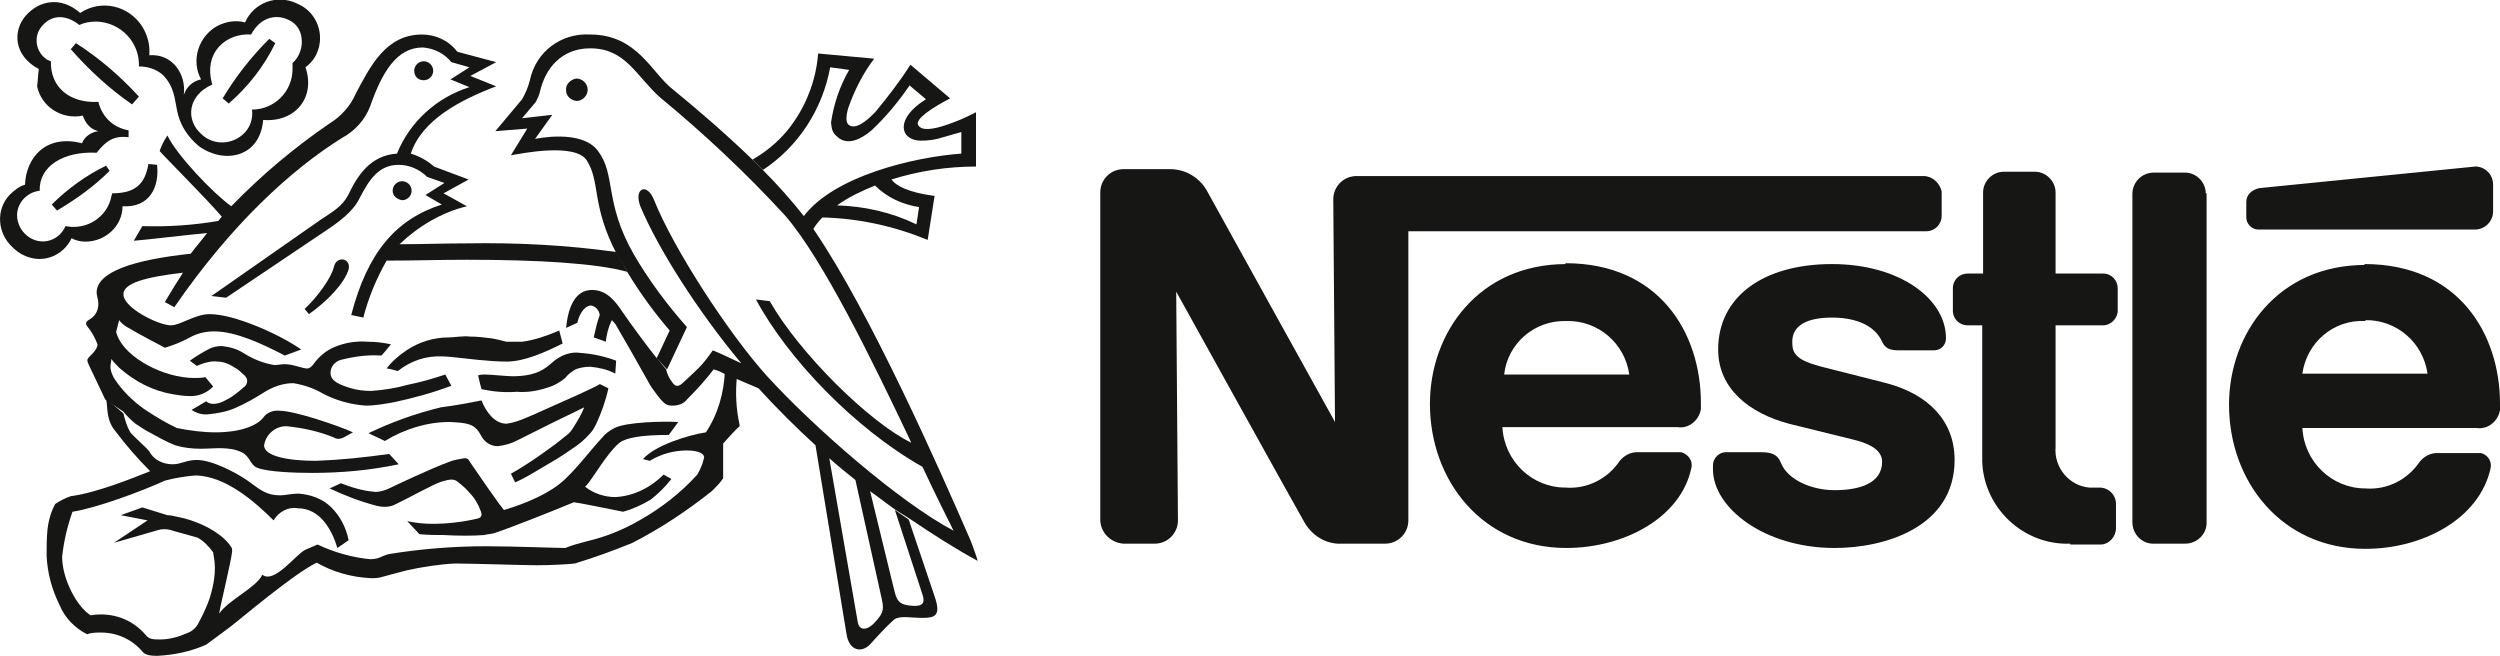 <?xml version="1.0" encoding="utf-8"?>
<!-- Generator: Adobe Illustrator 26.0.3, SVG Export Plug-In . SVG Version: 6.00 Build 0)  -->
<svg version="1.1" id="Layer_1" xmlns="http://www.w3.org/2000/svg" xmlns:xlink="http://www.w3.org/1999/xlink" x="0px" y="0px"
	 viewBox="0 0 289.7 76" style="enable-background:new 0 0 289.7 76;" xml:space="preserve">
<style type="text/css">
	.st0{fill:#161615;}
</style>
<g id="Layer_2_00000076579769425322622190000015159683325007195061_">
	<g id="LOGO">
		<path class="st0" d="M255.6,22.4c0-1.3-1.1-2.4-2.4-2.4h-3.6c-1.4,0-2.5,1.1-2.5,2.5v38c0,1.4,1.1,2.5,2.4,2.5c0,0,0,0,0.1,0h3.6
			c1.4,0,2.5-1.1,2.5-2.4c0,0,0,0,0,0V22.4z M260.3,23.4v1.8c0,0.7,0.6,1.4,1.4,1.4h25.1c1.1,0,2.1-0.9,2.1-2.1c0,0,0,0,0,0v-3.1
			c0-1.1-0.8-2-1.9-2.1c-0.1,0-0.1,0-0.2,0l-25,2.5C260.9,22,260.3,22.6,260.3,23.4 M239.9,63c-5.4,0.2-10-4.1-10.2-9.5
			c0-0.2,0-0.3,0-0.5V37.7H228c-0.9,0-1.7-0.7-1.7-1.7c0,0,0,0,0-0.1v-2.5c0-1,0.8-1.7,1.7-1.7c0,0,0,0,0,0h1.8v-9.4
			c0-1.3,1.1-2.4,2.4-2.4c0,0,0,0,0,0h3.6c1.3,0,2.4,1.1,2.4,2.4c0,0,0,0,0,0v9.4h5.5c1,0,1.7,0.8,1.7,1.7V36c0,0.9-0.8,1.7-1.7,1.7
			c0,0,0,0,0,0h-5.5v14.1c-0.2,2.4,1.6,4.5,3.9,4.7c0.2,0,0.5,0,0.7,0h0.5c1,0,1.9,0.8,1.9,1.9v2.8c0,1-0.8,1.9-1.8,1.9
			c0,0,0,0-0.1,0H239.9 M181.5,37.2c3.7-0.1,6.8,2.6,7.3,6.2h-14.5C174.7,39.8,177.8,37.1,181.5,37.2v-6.6
			c-10.1,0-15.8,7.9-15.8,16.2c0,8.9,6.1,16.7,15.8,16.7c6.7,0,13.3-3.5,14.5-9.3c0.2-0.8-0.4-1.6-1.2-1.8c-0.1,0-0.2,0-0.3,0h-4.8
			c-0.8,0-1.5,0.4-2,1c-1.4,2.1-3.8,3.3-6.3,3.1c-3.9,0-7.1-3.1-7.3-7h20.3c1.3,0.2,2.5-0.8,2.7-2.1c0-0.2,0-0.4,0-0.7
			c0-8.1-4.8-16.2-15.7-16.2v6.5 M274,37.1c3.7-0.1,6.8,2.6,7.3,6.2h-14.5c0.5-3.6,3.6-6.3,7.3-6.1v-6.5c-10.1,0-15.8,7.9-15.8,16.2
			c0,8.9,6.1,16.7,15.8,16.7c6.7,0,13.2-3.5,14.5-9.3c0.2-0.8-0.3-1.6-1.1-1.8c-0.1,0-0.2,0-0.3,0h-4.8c-0.8,0-1.5,0.4-2,1
			c-1.4,2.1-3.8,3.3-6.3,3.1c-3.9,0-7.1-3.1-7.3-7H287c1.3,0.2,2.5-0.8,2.7-2.1c0-0.2,0-0.4,0-0.7c0-8.1-4.8-16.2-15.7-16.2
			L274,37.1"/>
		<path class="st0" d="M222.9,20.4h-65.7c-1.5,0-2.7,1.2-2.7,2.7c0,0,0,0,0,0l0.2,25.8c0,0-14.2-25.6-14.9-26.9
			c-0.9-1.5-2.5-2.4-4.2-2.4h-5.4c-1.5,0-2.7,1.2-2.7,2.7v37.9c0,1.5,1.2,2.7,2.7,2.8c0,0,0,0,0.1,0h3.5c1.5,0,2.7-1.2,2.7-2.7
			c0,0,0,0,0,0l-0.2-26.5c0,0,14.3,25.8,14.9,26.8c0.9,1.5,2.5,2.5,4.3,2.4h5c1.5,0,2.7-1.2,2.7-2.7c0,0,0,0,0,0V26.8h60
			c1,0,1.8-0.8,1.8-1.8v-2.8C224.8,21.2,223.9,20.4,222.9,20.4"/>
		<path class="st0" d="M212.3,36.8c2.9,0,5,1,5.8,2.8c0.4,0.9,1.1,1,2.1,1h3.9c0.8,0,1.4-0.6,1.4-1.4c0-4.6-5.4-8.6-13.2-8.6
			c-8,0-13.2,3.8-13.2,9.9c0,4.6,3.7,7.4,8.2,8.6c2.1,0.5,5.6,1.4,7.3,1.8s3.5,1.1,3.5,2.6c0,2.5-2.6,3.3-5.5,3.3
			c-2.7,0-5.4-1.2-6.2-3.1c-0.4-1.1-1.2-1.3-2.4-1.3h-4c-0.8,0-1.5,0.7-1.5,1.5v0.5c0,4.4,5.9,9.1,14.1,9.1
			c5.8,0,13.9-2.4,13.9-10.2c0-4.5-3-7.6-7.9-8.9l-7.5-1.9c-1.8-0.5-3.4-1-3.4-2.6C207.5,37.6,209.6,36.8,212.3,36.8 M66.8,11.7
			c0.7,0,1.3-0.6,1.3-1.3l0,0c0-0.7-0.6-1.3-1.3-1.3c0,0,0,0,0,0l0,0c-0.7,0.1-1.3,0.7-1.2,1.4C65.6,11.1,66.1,11.6,66.8,11.7
			 M49.1,9.3c0.6,0,1.1-0.5,1.1-1.1l0,0c0-0.6-0.5-1.1-1.1-1.1c-0.6,0-1.1,0.5-1.1,1.1S48.4,9.3,49.1,9.3
			C49.1,9.3,49.1,9.3,49.1,9.3L49.1,9.3 M35.8,36.4l-0.5-0.6c1.5-1.4,3.1-3.6,3.4-4.9s2-1,1.7,0.3C39.9,32.9,37.8,35,35.8,36.4
			 M24.6,9.8c-2.8,1.2-3.2,4.1-1.2,5.8c2.3,2.1,6.2,0.3,5.8-2.9c2.6,0,4.7-2.1,4.7-4.7c0-0.2,0-0.5,0-0.7c1.4-1.2,1.5-3.8-0.1-4.8
			S30.2,1.9,29.1,4C26.3,3.8,23.5,6,24.6,9.8l-1.3-0.6c-1.2-2.2-0.3-5,1.9-6.2c1-0.5,2.1-0.7,3.2-0.4c1-2.3,3.7-3.3,6-2.2
			c0.2,0.1,0.4,0.2,0.6,0.3c2,1.2,2.7,3.8,1.5,5.9c-0.3,0.5-0.7,0.9-1.1,1.2c1.2,3.5-1.2,6.4-4.9,6.1c-0.4,4.5-4.7,5.1-7.5,3
			c-1.3-1.1-2.2-2.5-2.5-4.2c-0.3-1.4-0.3-2.6-1.6-4c-0.8-0.7-1.8-1-2.8-1c0.1-2.8-2.1-5.1-4.9-5.2c-0.7,0-1.4,0.1-2,0.4
			C7.7,1.7,6,1.6,4.8,3.1C3.9,4.2,4.1,5.9,5.3,6.8C5.4,6.9,5.6,7,5.9,7.1c-0.1,3,2.2,4.9,5.5,4.7c0.4,1.7,1.7,3,3.5,3.3v0.8
			c-1.7-0.2-2.6,0.4-3.7,1.8c-3.9-0.2-6.7,1.6-6.6,4.4C3,22.3,1.8,23.7,2,25.3c0.1,0.7,0.4,1.3,0.9,1.8c1.1,1.1,2.8,1.2,4,0.1
			c0.3-0.3,0.5-0.6,0.7-1c2.4,0.5,4.8-1,5.3-3.4c0-0.1,0.1-0.3,0.1-0.4c2.6,0,3.8-1,4.2-3.4l1,0.1c0.3,2.6-0.9,5-4,4.8
			c0,2.3-2,4.1-4.3,4.1c-0.5,0-1.1-0.1-1.6-0.4c-1,2.1-3.4,3-5.5,2c-0.5-0.2-1-0.6-1.4-1c-1.7-1.6-1.9-4.3-0.3-6
			c0.5-0.5,1.1-1,1.8-1.2c0.1-3,2.3-5.9,6.6-4.8c0.3-0.8,1.1-1.3,1.9-1.4c-0.9-0.2-1.5-0.9-1.8-1.8c-2.4,0.5-4.8-1-5.3-3.4
			C4.4,9.3,4.4,8.6,4.5,8c-3-1.6-3-4.5-1.5-6.2S7-0.5,9.3,1.5c2.4-1.6,5.6-0.9,7.2,1.6c0.6,1,0.9,2.1,0.8,3.3c2.7-0.2,4.3,2.2,4,4.6
			c0.3-0.9,1-1.6,2-1.8L24.6,9.8z"/>
		<path class="st0" d="M31.2,4.5L31.9,5c-1.3,2.7-3.2,5.1-5.4,7l-0.7-0.6C27.3,8.9,29.1,6.6,31.2,4.5 M12.3,19.2l0.4,0.6
			c-1.8,1.8-3.9,3.3-6.1,4.6L6,23.7C7.8,21.9,10,20.3,12.3,19.2 M16.1,11.2l-0.8,0.9c-2.6-1.8-5-4-7.1-6.4l0.6-0.7
			C11.6,6.8,14,8.9,16.1,11.2 M12.3,46.2c0.2,1.2,0,2.5,1.1,3.8c1.2,1.6,2.6,3.2,4,4.6c-2,0.8-6.2,2.5-9.2,2.9
			C7.6,57.7,7,58,6.4,58.4c-0.5,0.9-0.8,2-0.9,3c-0.1,1-0.1,2-0.1,3c0.1,2,0.6,3.9,1.5,5.7c0.6,1.5,1.8,2.7,3.2,3.4
			c0.5-0.2,1.1-0.2,1.6-0.2c1.9,0,3.6,0.8,4.8,2.2c0.3,0.4,0.9,0.5,1.7,0.5c2-0.1,3.9-0.5,5.7-1.3c0.4-0.3,1.5-1.1,2.7-2
			s7.4-6.2,10.1-7.5c1.9,1.1,4.1,1.7,6.3,1.8c0.4,0,0.7,0,1.1-0.1c0.8-0.2,1.8-0.5,3-0.8c1.8-0.4,3.7-0.7,5.6-0.8c2,0,8,0.2,9.5,0.2
			s3.6-0.1,4.4-0.2c2.3-0.7,4.5-1.5,6.7-2.4c3.3-1.7,6.3-3.7,9.2-6c0.4-0.4,0.8-0.8,1.1-1.2c0.1-0.2,0.2-0.2,0.2-0.3s0-4,0-4
			s1.3-1.5,1.9-2c0,0,0-0.1,0-0.2c-0.4-1.8-0.5-3.7-0.3-5.6l-1.4-0.6c-0.1,2.5-0.8,5-2.2,7.1c-2,0.3-5.9,1.5-7.3,3.1l0.8,0.2
			c1.3-0.8,2.8-1.2,4.3-1.2c1.4,0,2,0.4,2,0.8c-0.1,0.4-0.2,0.8-0.4,1.2c-0.1,0.3-0.3,0.6-0.4,0.8c-1.9,2.1-4.2,3.9-6.7,5.3
			c-1.9,1.1-3.9,1.9-6,2.4c-0.8,0.2-1.9,0.5-2.6,0.8c-1,0-6.1-0.2-9.2-0.2c-3.7,0-7.5,0.3-11.2,0.9c-0.9,0.2-1.1,0.6-2.2,0.6
			c-2.1-0.2-4.2-0.8-6.1-1.7c-0.5,0.2-0.9,0.4-1.4,0.6c-1.1,0.5-3.6,4-5,2.9c-0.7,1.5-3.9,2.9-5,4.5c0.1-0.8,1.4-6.1,1.5-7.2
			c0-0.2,0-0.4-0.1-0.5c-1.2-1.9-4.4-3.2-6.2-3.5c-0.5-0.1-0.8-0.2-1.2-0.2l-2.9-0.9L14,59.7l3.1,0.6l-3.9,2.6
			c0.7-0.2,4.9-1.4,5.2-1.5c0.4-0.1,0.9-0.1,1.3,0c0.6,0.2,2.2,0.6,3.2,0.9c0.7,0.4,1.3,1,1.8,1.7c0.1,0.6,0.2,1.2,0.2,1.8
			c0,0.8-0.1,1.6-0.3,2.4c-0.3,1.4-0.9,2.7-1.6,4c-0.3,0.6-0.8,1-1.4,1.2c-0.9,0.4-2,0.7-3,0.7c-0.8,0-1.3,0-1.7-0.5
			c-1.6-1.9-4-2.7-6.4-2.3c-1.6-1-3.3-4.2-3.3-6.8c0.2-1.8,0.6-3.5,1.2-5.2c2.7-0.4,8.1-2.4,10.7-3.6c1.1-0.3,2.3-0.5,3.5-0.6
			c3.5,0,7,3.1,9.1,5.2c0.6-1,1.7-1.6,2.8-1.4c2.5,0,3.9,2.3,4.6,4.6l1.3-0.9c-0.3-1.5-1-2.8-2-3.8c-1-1-2.4-1.5-3.8-1.6
			c-0.8,0-1.6,0.2-2.1,0.2c-1.8,0-2.5-0.8-3.8-1.7s-4.1-2.4-5.9-2.4c-1.2,0-1.8,0.5-2.8,0.5c-1.1,0-2.2-0.5-2.7-1.5
			c-0.3-0.4-1.8-1.7-2.2-2.2c-0.4-0.7-0.6-1.4-0.8-2.2L12.3,46.2z"/>
		<path class="st0" d="M14.3,47.7c0.4,0.5,0.9,1,1.4,1.4c0.6,0.4,1.2,0.8,1.8,1.1c0.9,0.5,1.8,1,2.8,1.4c1,0.3,2,0.4,3,0.4
			c1.5,0,3.2-0.3,4.7,0.4c1,0.5,1,1.5,1.8,1.8c1.2,0.5,4.5,0.6,6.4,0.6c3.3,0,6.7-0.3,10-1l-1.1-1.2c-2.8,0.4-5.7,0.7-8.5,0.8
			c-3.1,0-6-0.5-6-1.8c0.2-1.3,1.4-2.3,2.7-2.2c1.9,0.2,3.7,0.6,5.4,1.3c0.3,0.2,0.7,0.2,1.1,0l1.1-0.6c-1.5-0.7-6.7-2.5-8.5-2.5
			c-0.7-0.1-1.5,0.2-1.9,0.8c-0.7,0.9-2.6,1.7-5.5,1.7c-1.5,0-3-0.2-4.5-0.5c-1.3-0.6-2.6-1.4-3.8-2.2c-1.4-1-2.6-2.2-3.5-3.6
			c-0.2-0.4-0.4-0.8-0.4-1.3c0-0.3,0.1-0.6,0.1-0.9c0.3,0.4,0.6,0.7,0.9,1c1.8,1.6,3.9,2.7,6.3,3.1c0.6,0.1,1.3,0.2,2,0.2
			c1,0,1.9-0.4,2.6-1.1l-0.9-1.1c-0.4,0.1-0.9,0.1-1.3,0.1c-3.5,0-7.9-2.3-8.9-4.9c-0.1-0.3-0.2-0.4-0.1-0.6
			c0.1-0.4,0.2-0.8,0.3-1.2c0.3,0.4,0.7,0.7,1.1,0.9c1.3,0.8,3.7,2,4.2,2.3c1-0.3,2-0.7,2.9-1.2c0.9-0.5,1.9-0.7,2.8-0.7
			c2.5,0,5.5,1.4,8.2,2.8l1.9-0.7c-2.4-1.7-7.7-4.1-10.6-4.1c-1.7,0-3.4,1.3-4.5,1.3c-1.4,0-5.5-2-5.5-3.6c0-1.3,2.6-2,6.9-2.5
			c-0.7,1.1-1.4,2.2-2.1,3.4l1.1,0.6c6.6-9.6,13.5-15.9,19.4-19.6c1.5-0.8,2.7-2.1,3.3-3.7C44.3,8.3,46,5.5,49,5.5
			c1.3,0.1,2.5,0.7,3.3,1.7l2.1,0.6l-2.2,1.4l2.2,0.9c-3.8,1.2-6.9,4-8.4,7.7c-3.1,0.2-4.6,2.6-5.6,4.7c-0.7,1.4-1.8,2-3.3,3
			l-12.6,8.8l1.7,0.2l11.6-7.8c2.3-1.5,3.4-2.7,3.9-3.8c1.1-2.1,2.2-3.8,4.5-3.8c1.2,0,2.4,0.5,3.3,1.4l2,0.7l-2.2,1.4l1.9,1.1
			c-5.3,1.7-8.6,5.5-10.5,12.8l1.4,0.3c0.6-2.3,1.5-4.5,2.7-6.6c3.1,0,6.2-0.1,9.3-0.1c8.2,0,15,0.4,18.6,1.4l-1.3-2.3
			c-5.7-0.8-11.5-1.1-17.3-1c-2.6,0-5.2,0.1-7.8,0.1c2.2-2.1,4.9-3.7,7.8-4.4l-2.7-1.5l2.9-1.6l-4-1.5c-0.8-0.7-1.7-1.2-2.7-1.5
			c1.3-3.9,5.7-6.2,9.9-7.8l-3-1.2l3-1.6L53,6c-1-1.3-2.5-2-4.1-2c-4.2,0-6,3.7-7.7,6.9c-0.6,1.4-1.7,2.6-3,3.4
			c-4.1,2.8-7.9,6-11.4,9.6c-2.1-1.5-6.3-5.9-7.4-8.2c-0.4,0.6-0.7,1.2-0.9,1.8c0.4,0.5,5.4,5.5,7.2,7.6l-0.4,0.5
			c-2.9,0.5-5.9,0.7-8.8,0.6l-1,1.7c1.3-0.1,6.4-0.7,8.5-0.9c-0.6,0.8-1.3,1.6-1.9,2.4c-6.6,0.7-10.9,2.1-10.9,4.5
			c0,0.4,0.2,0.8,0.2,1.3c0,0.7-0.3,1.4-1,1.8c-0.5,0.3-0.5,0.5-0.3,0.8c0.5,0.6,0.9,1.3,1.2,2.1c0,0.5-0.5,1-0.9,1.4
			s-0.3,0.5-0.1,1l1.9,4L14.3,47.7z M95.3,25.2c-0.4,0.4-0.8,0.9-1.1,1.4l-1.1-1.5c3.5-4.7,12.8-6.9,18.3-7.3v-2.5
			c-0.7,0.2-1.4,0.4-2.1,0.6c-0.9,0.3-1.7,0.4-2.6,0.4c-0.6,0-1.3-0.2-1.7-0.7c-0.7-1-0.1-2.6,2.3-4.1l-1.9-1.6
			c-1.3,1.9-2.7,3.6-4.4,5.2c-1.3,1.1-2.7,1.7-3.8,0.9c-0.6-0.5-0.8-0.7-0.9-1.8c0.3-2.1,1-4.2,2.1-6.1l-2.2-0.3
			c-0.9,4.9-3.7,9.2-7.8,11.9l-1.2-1.2c1.9-1.1,3.6-2.6,4.8-4.4c1.6-2.3,2.6-5.1,2.8-7.9l6.5,0.6c-1.3,1.7-2.3,3.7-3,5.7
			c-0.3,1-0.3,1.8,0.1,2c0.7,0.5,1.9-0.3,3.1-1.6c1.4-1.7,2.8-3.5,4-5.4l4.6,3.9c-2.1,1.1-4.1,2.4-3.7,3.1s1.7,0.5,3.2,0
			c1.2-0.4,2.4-0.9,3.5-1.5v6.3c-3.3,0-6.6,0.5-9.8,1.5c0.9,1.2,3.4,1.7,5,1.9l-0.8,5.1C103.6,26.2,99.5,25.3,95.3,25.2l1.7-1.4
			c3.2,0.1,6.3,0.8,9.2,2.2l0.3-2c-1.9-0.3-3.7-1.1-5.1-2.5c-1.5,0.6-3,1.3-4.4,2.3L95.3,25.2z"/>
		<path class="st0" d="M76.1,41.5l1.5-3.2c-1.8-2.1-3.4-4.3-4.8-6.6l-1.3-2.2c-3-5.7-1.9-8.4-3.5-10.9c-1.3-2.1-7.7-0.8-8.8-0.6
			l1.9-3.1l-3.7,0.3l3.1-3.7c0.4-0.7,0.7-1.4,0.9-2.2C62.1,6,65,3.8,68.4,4c5.4,0,7.1,4.4,9.5,6.3c2.7,2.2,6.2,5.2,9.3,8.2l1.2,1.2
			c1.7,1.7,3.3,3.5,4.8,5.4l1.1,1.5c6.5,9.5,14.6,27.8,18.2,36.1c0.3,0.8,0.6,1.6,0.8,2.3c-2.4-1.3-5.1-3-7.9-4.9l-1.6-1
			c-1-0.7-2-1.5-3-2.2l-1.7-1.3c-1-0.8-2-1.6-3-2.5l3.3,19c0.2,1.1,1.2,0.9,2,0s1.1-1.3,0.8-2.6l-3.1-14l1.7,1.3l2.9,11.9
			c0.3,1.1,0.7,1.4,2,1.5s1.5-0.4,1.2-1.3l-3.2-9.8l1.6,1.1l3,8.9c0.8,2.3,0,2.5-1.4,2.5s-2.6-0.3-3.3,0.2c-1,0.9-1.9,1.9-2.8,2.9
			c-1,1-2.4,0.7-2.7-1.2l-3.6-21.9c-2.3-2.1-4.5-4.3-6.6-6.6c-0.9-0.4-1.9-0.8-2.8-1.2l-1.4-0.6c-0.3-0.2-0.7-0.3-1-0.4
			c-0.9,1.2-2,2.4-3.1,3.5C79.3,46.7,78.7,47,78,47c-0.3,0-0.6,0-0.9-0.2c-0.4-0.3-0.7-0.7-1-1.1c-0.3-0.4-0.7-0.9-1-1.5
			c-0.7-1.2-1.5-2.7-2.2-3.9s-1.4-2.4-1.5-2.6c-0.1-0.2-0.3-0.4-0.5-0.6c-0.4,0.8-0.6,1.6-0.7,2.5l-1.4-0.5c0.2-0.9,0.4-1.8,0.7-2.6
			c-0.1-0.6-0.5-1-1-1.1c-0.6,0-1.3,0.7-1.6,2L65.6,38c0.2-2.1,0.9-4.4,3-4.4c1.7,0,2.7,1.3,3.5,2.5S75.5,40.8,76.1,41.5l1.1,1.3
			c0.1,0.6,0.4,1.1,0.7,1.5c0.4,0.6,0.8,0.5,1.3,0c0.2-0.2,1-0.9,1.8-1.7c0.6-0.6,1.1-1.3,1.6-2c0.8,0.3,2.2,1,3.3,1.5
			c-5-6-9.6-13.2-11.7-18.2c-0.8-2.1,0.8-2.8,1.6-0.7c2.2,5.5,8.5,15.3,13.1,20.4c5.4,5.9,15.2,14.5,21.6,17.9
			c-0.9-1.8-2.2-4.4-3.6-7.4c-7.8-4.4-15.6-12.5-19.3-19.4l1.6,0.2c3.4,6,11.6,14.1,16.4,16.4C101.2,42,95.4,30.1,91,25
			c-4.5-4.9-9.4-9.5-14.5-13.7c-2.8-2.5-4-5.7-8.1-5.7c-3.4,0-5.2,2.4-5.8,4.9c-0.1,0.5-0.3,0.9-0.5,1.3l-1.6,1.9l3.5-0.4l-2,2.8
			c0,0,5.4-1.2,7.3,1.4c2.1,2.8,0.7,5.9,4.1,11.9c1.8,3.1,3.9,5.9,6.2,8.5l-2.3,4.9L76.1,41.5z M22.8,42.4L22,41.8
			c0.7-0.5,1.5-1,2.3-1.4c0.4-0.2,0.9-0.3,1.4-0.3c0.9,0.1,1.7,0.3,2.5,0.8c1.1,0.7,2.3,1.2,3.6,1.4c0.4,0,0.8-0.1,1.2-0.1
			c1,0,2,0.5,2.6,0.5c0.3,0,0.6-0.3,0.8-0.6c0.6-0.8,1.4-1.5,2.4-1.9c1.2-0.5,2.5-0.7,3.8-0.6c0.9,0,1.8,0.1,2.7,0.3
			c0,0-0.8,1-1.1,1.3c-1.6-0.1-3.1,0.1-4.7,0.5c-0.7,0.2-1.2,0.8-1.2,1.5c0,1,1.1,1.4,2.4,1.8c0.7,0.2,1.5,0.3,2.3,0.3
			c1.4-0.1,2.8-0.3,4.2-0.7c1.5-0.3,2.9-0.7,4.4-1.2l0.7,1.3c-2.1,0.8-4.3,1.4-6.6,1.9c-1.1,0.2-2.2,0.4-3.3,0.4
			c-1.7-0.1-3.5-0.6-5-1.4c-1-0.6-2.2-1-3.4-1.2c-1.2,0-2.3,0.4-3.3,1c-1.1,0.7-2.3,1.4-3.5,1.9c-0.9,0.4-2,0.6-3,0.7
			c-0.7,0.1-1.4-0.1-2-0.5l1.7-1c0.2,0.2,0.5,0.3,0.8,0.3c0.4,0,0.8-0.1,1.2-0.3c0.4-0.2,0.8-0.4,1.2-0.7c0.4-0.3,0.8-0.6,1.1-0.9
			c0.4-0.2,0.6-0.8,0.3-1.2c-0.1-0.1-0.2-0.3-0.3-0.3c-0.3-0.3-0.6-0.6-1-0.8c-0.6-0.4-1.3-0.7-2-0.7C24.6,41.8,23.7,42,22.8,42.4"
			/>
		<path class="st0" d="M46.1,43c0,0-1-0.3-1.3-0.3c0.6-0.8,1.4-1.5,2.3-2.1c1.5-1,3.2-1.5,4.9-1.5c0.6,0,1.8-0.2,2.4-0.1
			c0.9,0,1.7,0.1,2.5,0.2c0.7,0.1,1.3,0.3,1.8,0.4c0.6,0,1.2,0,1.8,0c1.5-0.2,2.9-0.7,4.3-1.3l0.4,1.5c-2,1-4.4,2.1-6.5,2.1
			c-1.1,0-2.2-0.1-3.3-0.2c-1.9-0.2-3.5-0.4-4.1-0.4C49.4,41.2,47.6,41.8,46.1,43 M44.6,51.1l-1.9-0.9c2.7-1.3,5.5-2.3,8.4-3
			c1.6-0.2,3.2-0.5,4.7-0.8c0.5,1.3,1.5,2.7,2.9,2.7c0.8-0.1,1.6-0.4,2.3-0.7c1-0.4,2-0.9,2.5-1.1l3.8-1.7c0.6-0.3,2.2-1,2.2-1.1
			l1,0.5c-0.3,1.4-0.8,2.8-1.4,4.1c-0.2,0.4-0.4,0.8-0.7,1.1c-0.6,0.7-1.3,1.3-2.1,1.8c-1.1,0.8-2.3,1.5-3.5,2.2
			c-1,0.6-2,1.2-3.1,1.7l-0.5-1c1.6-0.9,3.2-2,4.7-3.1c0.7-0.5,1.3-1,1.8-1.4c0.3-0.2,0.5-0.5,0.7-0.8c0.5-0.8,1-1.6,1.3-2.4
			c-0.6,0.3-2.9,1.4-3.9,1.9s-3,1.5-4,2c-0.6,0.3-1.3,0.5-2.1,0.6c-0.9,0-1.6-0.5-2-1.3c-0.7-1.3-1.5-1.4-3.6-1.5
			C49.5,48.9,46.9,49.7,44.6,51.1 M55.8,45.1c0,0-0.3-1.1-0.4-1.6c0.3-0.1,0.5-0.1,0.8-0.1c0.7,0,2.5,0.2,3.2,0.2
			c2.8,0,3.8-0.9,4.6-1.6c0.9-0.8,2.1-1.3,3.3-1.1c1.4,0.1,2.8,0.4,4.1,0.9l-0.1,1.5c-0.9-0.5-1.9-0.7-2.9-0.8
			c-0.6,0-1.2,0.1-1.7,0.3c-0.5,0.3-0.9,0.6-1.2,1c-0.6,0.5-1.3,0.9-2,1.1c-1.2,0.4-2.4,0.6-3.6,0.5C58.5,45.5,57.2,45.4,55.8,45.1"
			/>
		<path class="st0" d="M38.2,56.6l1.3-0.6c1.3,0.5,2.6,0.9,4,1c0.6,0,1.2-0.2,1.8-0.5c0.4-0.2,4.6-2.2,6.8-3
			c0.5-0.2,1.1-0.3,1.7-0.4c0.5,0,0.5,0.2,0.7,0.5c0.4,0.6,3.5,5.1,3.9,5.5c2.7-0.8,5.4-2,7-3.5c1.6-1.5,3-3.4,4.3-4.8
			c0.4-0.5,0.9-0.9,1.5-1.2c1.4-0.7,5.6-0.8,7.4-0.7l-1.1,1.5c-3.1,0-4.9,0.3-5.7,0.9c-0.5,0.4-0.9,0.9-1.3,1.4
			c-1.1,1.4-2.2,3.3-2.7,3.7c1,0.8,2.3,1.2,3.5,1.2c2.1-0.1,4.1-1.1,5.6-2.6l0.9,0.5c-0.7,0.9-1.5,1.7-2.4,2.4
			c-1,0.6-2.1,1.1-3.2,1.4c-1.5-0.3-4.9-1-5.7-1.1c-2.9,1.2-7.7,3.1-9.3,3.6c-0.4,0.1-0.7,0.1-1.1,0.2c-1.3,0.1-3,0.1-4.7,0
			c-0.9,0-1.8,0-2.8-0.1l-1.4-1.5c1,0.2,1.9,0.3,2.9,0.3c1.7,0,3.5-0.2,5.2-0.6c0.5-0.1,0.6-0.4,0.4-0.9c-0.3-0.8-0.7-1.5-1.3-2.1
			c-0.4-0.5-0.9-0.9-1.4-1.3c-0.4-0.3-0.8-0.3-1.8,0s-4,2-5.3,2.6c-0.7,0.4-1.5,0.4-2.3,0.2C41.7,58.1,39.9,57.4,38.2,56.6
			 M46.6,23.2c0.6,0,1.1-0.5,1.1-1.1S47.2,21,46.6,21c-0.6,0-1.1,0.5-1.1,1.1c0,0,0,0,0,0C45.5,22.7,46,23.1,46.6,23.2"/>
	</g>
</g>
</svg>
